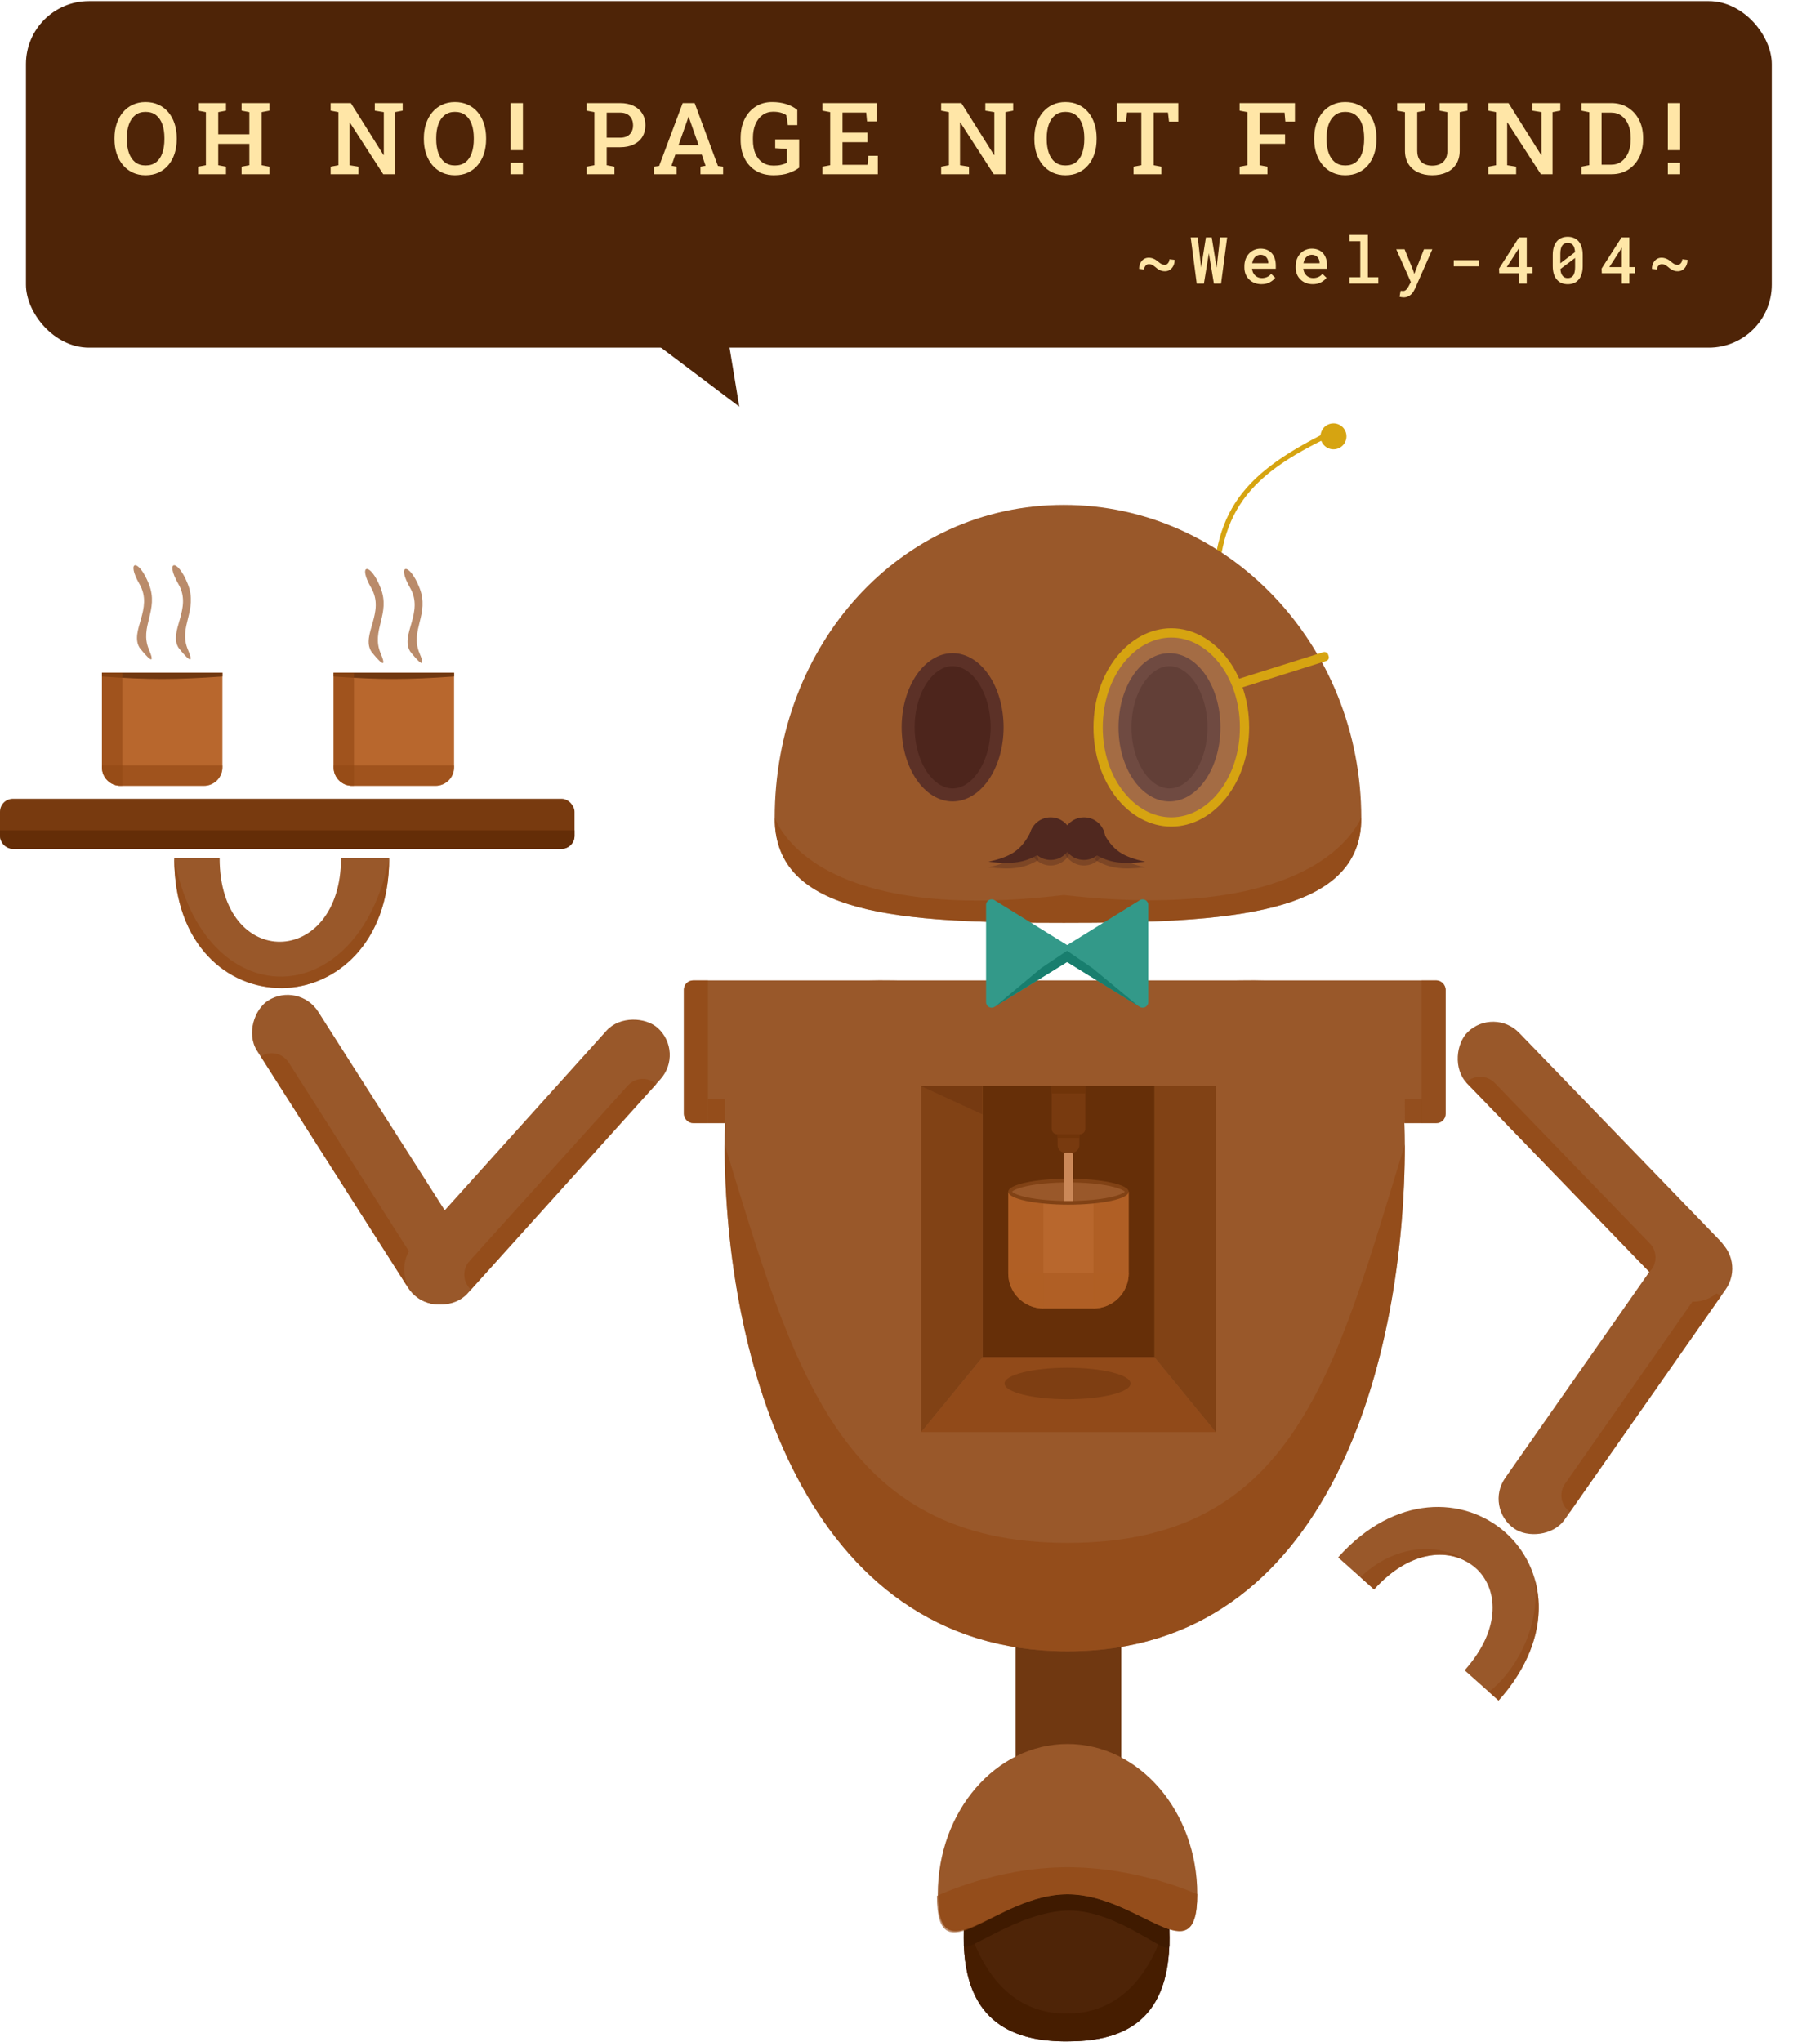 <svg width="982" height="1102" viewBox="0 0 982 1102" fill="none" xmlns="http://www.w3.org/2000/svg">
<g id="weely">
<g id="head">
<g id="tube">
<path id="Rectangle 26" d="M654.535 336.676C651.953 281.58 664.857 259.378 712.444 234.893L715.421 236.587C666.953 260.096 654.549 282.51 657.512 338.37L654.535 336.676Z" fill="#D6A411"/>
<circle id="Ellipse 9" cx="719.5" cy="235.427" r="7" fill="#D6A411"/>
</g>
<path id="Ellipse 1" d="M734.5 441.429C734.5 493.929 662.642 497.929 574 497.929C485.358 497.929 418 493.929 418 441.429C418 348.093 485.358 272.429 574 272.429C662.642 272.429 734.5 348.093 734.5 441.429Z" fill="#99582A"/>
<path id="Ellipse 5" d="M734.5 441.429C734.5 493.929 662.642 497.929 574 497.929C485.358 497.929 418.005 493.929 418 441.429C418 438.927 432.5 499.927 574 482.927C718.5 499.427 734.5 438.427 734.5 441.429Z" fill="#924814" fill-opacity="0.63"/>
<path id="Ellipse 3" d="M655 392.428C655 402.857 652.088 412.146 647.561 418.73C643.024 425.33 637.11 428.928 631 428.928C624.89 428.928 618.976 425.33 614.439 418.73C609.912 412.146 607 402.857 607 392.428C607 381.999 609.912 372.711 614.439 366.127C618.976 359.527 624.89 355.928 631 355.928C637.11 355.928 643.024 359.527 647.561 366.127C652.088 372.711 655 381.999 655 392.428Z" fill="#4D251C" stroke="#5C3127" stroke-width="7"/>
<path id="Ellipse 4" d="M538 392.427C538 402.856 535.088 412.145 530.561 418.729C526.024 425.328 520.11 428.927 514 428.927C507.89 428.927 501.976 425.328 497.439 418.729C492.912 412.145 490 402.856 490 392.427C490 381.998 492.912 372.71 497.439 366.126C501.976 359.526 507.89 355.927 514 355.927C520.11 355.927 526.024 359.526 530.561 366.126C535.088 372.71 538 381.998 538 392.427Z" fill="#4D251C" stroke="#5C3127" stroke-width="7"/>
</g>
<g id="monocle">
<path id="Ellipse 3_2" d="M671.5 392.5C671.5 421.264 653.285 443.5 632 443.5C610.715 443.5 592.5 421.264 592.5 392.5C592.5 363.736 610.715 341.5 632 341.5C653.285 341.5 671.5 363.736 671.5 392.5Z" fill="#F5F5F5" fill-opacity="0.13" stroke="#D6A411" stroke-width="5"/>
<rect id="Rectangle 12" x="666.816" y="366.772" width="51.575" height="5" rx="2" transform="rotate(-17.5 666.816 366.772)" fill="#D6A411"/>
</g>
<g id="right-arm">
<g id="right-second">
<rect id="dandajdadada" x="230.648" y="711.31" width="190.783" height="39.168" rx="19.584" transform="rotate(-122.5 230.648 711.31)" fill="#99582A"/>
<path id="fbhbkf" d="M219.244 693.259L140.71 569.986V569.986C145.8 566.744 152.554 568.241 155.797 573.33L222.588 678.172C225.831 683.262 224.333 690.016 219.244 693.259V693.259Z" fill="#924814" fill-opacity="0.63"/>
</g>
<g id="right-first">
<rect id="ndajdadma" x="210.018" y="686.305" width="194.768" height="39.168" rx="19.584" transform="rotate(-48 210.018 686.305)" fill="#99582A"/>
<path id="dnjqI" d="M354.142 584.947L254.114 695.859V695.859C249.633 691.817 249.276 684.908 253.318 680.427L338.71 585.743C342.752 581.262 349.661 580.905 354.142 584.947V584.947Z" fill="#924814" fill-opacity="0.63"/>
</g>
</g>
<g id="left-arm">
<g id="left-second">
<rect id="left-second_2" x="942.353" y="679.652" width="190.783" height="39.168" rx="19.584" transform="rotate(124.976 942.353 679.652)" fill="#99582A"/>
<path id="shafjsqbfl" d="M928.638 699.26L847.103 815.81V815.81C842.158 812.35 840.954 805.538 844.413 800.593L913.422 701.95C916.881 697.005 923.694 695.801 928.638 699.26V699.26Z" fill="#924814" fill-opacity="0.63"/>
</g>
<g id="left-first">
<rect id="djabhdk" x="913.252" y="710.467" width="194.768" height="39.168" rx="19.584" transform="rotate(-134.024 913.252 710.467)" fill="#99582A"/>
<path id="abhdiabdhabd" d="M889.916 686.33L791.066 584.053V584.053C795.405 579.86 802.322 579.978 806.516 584.317L890.179 670.88C894.373 675.219 894.255 682.136 889.916 686.33V686.33Z" fill="#924814" fill-opacity="0.63"/>
</g>
</g>
<g id="body">
<rect id="Rectangle 4" x="548" y="773" width="57" height="245" fill="#703811"/>
<path id="wheel" d="M631 1045.7C631 1093.5 602.5 1101.5 575.5 1101.5C548.5 1101.5 520 1092.5 520 1045.7C520 996.712 549 987 577 983C607 988 631 996.712 631 1045.7Z" fill="#4E2407"/>
<path id="wheel_2" d="M631 1045.7C631 1093.5 602.5 1101.5 575.5 1101.5C548.5 1101.5 520 1092.5 520 1045.7C520 996.712 516 1086.5 575.5 1086.5C635 1086.5 631 996.712 631 1045.7Z" fill="#461D00"/>
<path id="wheel_3" d="M631 1049.73C631 1056.97 604 1030.89 577 1030.89C550 1030.89 520 1055.37 520 1049.73C520 997.594 549 987.257 577 983C607 988.321 631 997.594 631 1049.73Z" fill="#3F1A00"/>
<rect id="Rectangle 3" x="369" y="529" width="411" height="77" rx="5" fill="#99582A"/>
<path id="Ellipse 5_2" d="M646 1022.09C646 1066.88 614.66 1022.09 576 1022.09C537.34 1022.09 506 1066.88 506 1022.09C506 977.307 537.34 941 576 941C614.66 941 646 977.307 646 1022.09Z" fill="#99582A"/>
<path id="Ellipse 7" d="M646 1022.09C646 1066.88 614.66 1022.09 576 1022.09C537.34 1022.09 505.5 1067.79 505.5 1023C505.5 1023 537.34 1007.5 576 1007.5C614.66 1007.5 646 1022.09 646 1022.09Z" fill="#924814" fill-opacity="0.63"/>
<path id="Ellipse 4_2" d="M758 617.466C758 731.71 718.5 891 576 891C433.5 891 391 731.71 391 617.466C391 503.221 461.125 532.312 576 532.312C690.875 532.312 758 503.221 758 617.466Z" fill="#99582A"/>
<path id="Ellipse 6" d="M758 617.466C758 731.71 718.5 891 576 891C433.5 891 391 731.71 391 617.466C428 738.5 453 832.5 576 832.5C699 832.5 720.5 739.5 758 617.466Z" fill="#924814" fill-opacity="0.63"/>
<path id="Rectangle 29" d="M369 534C369 531.239 371.239 529 374 529H382V606H374C371.239 606 369 603.761 369 601V534Z" fill="#924814" fill-opacity="0.63"/>
<path id="Rectangle 31" d="M382.025 605.998L381.969 593.045L391.182 593.005L391.238 605.958L382.025 605.998Z" fill="#924814" fill-opacity="0.63"/>
<path id="Rectangle 32" d="M758.056 605.993L758 593.04L767.213 593L767.269 605.953L758.056 605.993Z" fill="#914A19" fill-opacity="0.63"/>
<path id="Rectangle 30" d="M780 534C780 531.239 777.761 529 775 529H767V606H775C777.761 606 780 603.761 780 601V534Z" fill="#914A19" fill-opacity="0.63"/>
<g id="coffee-machine-inside">
<path id="Rectangle 6" d="M530.081 586H622.919V732.343H530.081V586Z" fill="#662F08"/>
<path id="Polygon 3" d="M622.919 732.343L656 772.745H497L530.081 732.343H622.919Z" fill="#914A19"/>
<g id="Coffee cup inside">
<path id="Rectangle 19" d="M544 643H609V687C609 697.493 600.493 706 590 706H563C552.507 706 544 697.493 544 687V643Z" fill="#B8672D"/>
<path id="Rectangle 39" d="M544 643H563V706V706C552.507 706 544 697.493 544 687V643Z" fill="#9F4D12" fill-opacity="0.3"/>
<path id="Rectangle 40" d="M609 643H590V706V706C600.493 706 609 697.493 609 687V643Z" fill="#9F4D12" fill-opacity="0.3"/>
<path id="Rectangle 41" d="M590 706C600.493 706 609 697.493 609 687V687H544V687C544 697.493 552.507 706 563 706H590Z" fill="#9F4D12" fill-opacity="0.3"/>
<path id="Ellipse 6_2" d="M608 643C608 643.146 607.936 643.384 607.615 643.722C607.29 644.064 606.76 644.442 605.992 644.834C604.459 645.614 602.175 646.346 599.27 646.972C593.477 648.22 585.426 649 576.5 649C567.574 649 559.523 648.22 553.73 646.972C550.825 646.346 548.541 645.614 547.008 644.834C546.24 644.442 545.71 644.064 545.385 643.722C545.064 643.384 545 643.146 545 643C545 642.854 545.064 642.616 545.385 642.278C545.71 641.936 546.24 641.558 547.008 641.166C548.541 640.386 550.825 639.654 553.73 639.028C559.523 637.78 567.574 637 576.5 637C585.426 637 593.477 637.78 599.27 639.028C602.175 639.654 604.459 640.386 605.992 641.166C606.76 641.558 607.29 641.936 607.615 642.278C607.936 642.616 608 642.854 608 643Z" fill="#99582A" stroke="#814215" stroke-width="2"/>
<ellipse id="Ellipse 7_2" cx="576" cy="746.5" rx="34" ry="8.5" fill="#7E3E12"/>
<path id="Rectangle 43" d="M544 687H563V706V706C552.507 706 544 697.493 544 687V687Z" fill="#B8672D" fill-opacity="0.42"/>
<path id="Rectangle 44" d="M609 687H590V706V706C600.493 706 609 697.493 609 687V687Z" fill="#B8672D" fill-opacity="0.42"/>
</g>
<path id="coffee-liquid" d="M574 623C574 622.448 574.448 622 575 622H578C578.552 622 579 622.448 579 623V648H574V623Z" fill="#CB8858"/>
<g id="Polygon 4">
<path d="M530.081 586V732.343L497 772.745V586H530.081Z" fill="#814215"/>
<path d="M656 586V772.745L622.919 732.343V586H656Z" fill="#814215"/>
</g>
<g id="Polygon 5">
<path d="M530.081 586V592.5V601.263L497 586H530.081Z" fill="#703710" fill-opacity="0.36"/>
<path d="M530.081 586V592.5V601.263L497 586H530.081Z" fill="#703710" fill-opacity="0.36"/>
</g>
<path id="Rectangle 9" d="M570.631 612.036H582.369V617.912C582.369 620.121 580.578 621.912 578.369 621.912H574.631C572.422 621.912 570.631 620.121 570.631 617.912V612.036Z" fill="#783A0F"/>
<path id="Rectangle 7" d="M567.429 586H585.57V609.037C585.57 610.693 584.227 612.037 582.57 612.037H570.429C568.773 612.037 567.429 610.693 567.429 609.037V586Z" fill="#783A0F"/>
<rect id="Rectangle 41_2" x="570.63" y="612" width="11.75" height="2" fill="#703309" fill-opacity="0.92"/>
<rect id="Rectangle 42" x="567.4" y="586" width="18.2" height="4" fill="#703309" fill-opacity="0.92"/>
</g>
</g>
<g id="bow-tie">
<path id="Polygon 1" d="M579.025 511.948C580.921 513.121 580.921 515.879 579.025 517.051L536.616 543.279C534.617 544.515 532.038 543.077 532.038 540.727V488.273C532.038 485.923 534.617 484.485 536.616 485.721L579.025 511.948Z" fill="#339989"/>
<path id="Polygon 2" d="M572.575 517.052C570.679 515.879 570.679 513.121 572.575 511.949L614.984 485.721C616.983 484.485 619.562 485.923 619.562 488.273V540.727C619.562 543.077 616.983 544.515 614.984 543.279L572.575 517.052Z" fill="#339989"/>
<path id="Polygon 9" d="M575.731 513L589.6 522.5L614.135 542.788L575.731 519.062L537.328 542.788L561.6 522.5L575.731 513Z" fill="#187E6E"/>
</g>
<g id="Bubble">
<rect id="Rectangle 13" x="14" y="0.586" width="942" height="187" rx="34" fill="#4E2407"/>
<path id="Polygon 6" d="M398.881 219.404L351.736 183.861L389.311 161.295L398.881 219.404Z" fill="#4E2407"/>
<path id="OH NO! PAGE NOT FOUND!" d="M78.536 94.554C75.987 94.554 73.685 94.079 71.628 93.13C69.571 92.163 67.805 90.81 66.328 89.069C64.869 87.329 63.744 85.272 62.953 82.899C62.162 80.526 61.767 77.925 61.767 75.095V74.515C61.767 71.702 62.162 69.109 62.953 66.736C63.744 64.363 64.869 62.307 66.328 60.566C67.805 58.809 69.571 57.455 71.628 56.506C73.685 55.539 75.978 55.056 78.51 55.056C81.129 55.056 83.476 55.539 85.55 56.506C87.624 57.455 89.391 58.809 90.85 60.566C92.309 62.307 93.425 64.363 94.198 66.736C94.972 69.109 95.358 71.702 95.358 74.515V75.095C95.358 77.925 94.972 80.526 94.198 82.899C93.425 85.272 92.309 87.329 90.85 89.069C89.391 90.81 87.624 92.163 85.55 93.13C83.476 94.079 81.138 94.554 78.536 94.554ZM78.536 89.28C80.856 89.28 82.764 88.691 84.258 87.514C85.769 86.318 86.886 84.657 87.606 82.53C88.345 80.403 88.714 77.925 88.714 75.095V74.462C88.714 71.667 88.345 69.215 87.606 67.106C86.868 64.996 85.743 63.344 84.231 62.148C82.737 60.953 80.83 60.355 78.51 60.355C76.295 60.355 74.44 60.953 72.946 62.148C71.452 63.344 70.327 64.996 69.571 67.106C68.815 69.215 68.438 71.667 68.438 74.462V75.095C68.438 77.907 68.815 80.386 69.571 82.53C70.327 84.657 71.452 86.318 72.946 87.514C74.458 88.691 76.321 89.28 78.536 89.28ZM106.912 94V89.939L111.105 89.148V60.487L106.912 59.696V55.609H121.942V59.696L117.749 60.487V72.458H134.545V60.487L130.353 59.696V55.609H134.545H141.163H145.356V59.696L141.163 60.487V89.148L145.356 89.939V94H130.353V89.939L134.545 89.148V77.626H117.749V89.148L121.942 89.939V94H106.912ZM178.404 94V89.939L182.597 89.148V60.487L178.404 59.696V55.609H182.597H189.321L206.934 83.638L207.092 83.585V60.487L202.24 59.696V55.609H213.077H217.27V59.696L213.077 60.487V94H206.776L188.74 66.077L188.582 66.103V89.148L193.434 89.939V94H178.404ZM245.462 94.554C242.913 94.554 240.61 94.079 238.553 93.13C236.497 92.163 234.73 90.81 233.254 89.069C231.795 87.329 230.67 85.272 229.879 82.899C229.087 80.526 228.692 77.925 228.692 75.095V74.515C228.692 71.702 229.087 69.109 229.879 66.736C230.67 64.363 231.795 62.307 233.254 60.566C234.73 58.809 236.497 57.455 238.553 56.506C240.61 55.539 242.904 55.056 245.435 55.056C248.054 55.056 250.401 55.539 252.475 56.506C254.549 57.455 256.316 58.809 257.775 60.566C259.234 62.307 260.35 64.363 261.124 66.736C261.897 69.109 262.284 71.702 262.284 74.515V75.095C262.284 77.925 261.897 80.526 261.124 82.899C260.35 85.272 259.234 87.329 257.775 89.069C256.316 90.81 254.549 92.163 252.475 93.13C250.401 94.079 248.063 94.554 245.462 94.554ZM245.462 89.28C247.782 89.28 249.689 88.691 251.183 87.514C252.695 86.318 253.811 84.657 254.532 82.53C255.27 80.403 255.639 77.925 255.639 75.095V74.462C255.639 71.667 255.27 69.215 254.532 67.106C253.794 64.996 252.669 63.344 251.157 62.148C249.663 60.953 247.755 60.355 245.435 60.355C243.22 60.355 241.366 60.953 239.872 62.148C238.378 63.344 237.253 64.996 236.497 67.106C235.741 69.215 235.363 71.667 235.363 74.462V75.095C235.363 77.907 235.741 80.386 236.497 82.53C237.253 84.657 238.378 86.318 239.872 87.514C241.383 88.691 243.247 89.28 245.462 89.28ZM275.499 81.027V55.609H282.144V81.027H275.499ZM275.499 94V87.83H282.144V94H275.499ZM316.511 94V89.939L320.703 89.148V60.487L316.511 59.696V55.609H320.703H334.519C337.385 55.609 339.837 56.11 341.876 57.112C343.932 58.114 345.506 59.512 346.596 61.305C347.685 63.08 348.23 65.163 348.23 67.554C348.23 69.944 347.685 72.036 346.596 73.829C345.506 75.605 343.932 76.984 341.876 77.969C339.837 78.953 337.385 79.445 334.519 79.445H327.347V89.148L331.54 89.939V94H316.511ZM327.347 74.304H334.519C336.875 74.304 338.641 73.671 339.819 72.405C340.997 71.14 341.586 69.54 341.586 67.606C341.586 65.638 340.997 64.003 339.819 62.702C338.641 61.401 336.875 60.751 334.519 60.751H327.347V74.304ZM352.85 94V89.939L355.645 89.544L368.354 55.609H374.814L387.364 89.544L390.159 89.939V94H377.951V89.939L380.694 89.439L378.663 83.4H364.372L362.289 89.439L365.058 89.939V94H352.85ZM366.112 78.311H376.949L371.966 64.1L371.623 63.071H371.465L371.096 64.152L366.112 78.311ZM417.376 94.554C413.684 94.554 410.511 93.754 407.857 92.154C405.203 90.537 403.164 88.305 401.74 85.457C400.316 82.592 399.604 79.278 399.604 75.517V74.488C399.604 70.639 400.307 67.264 401.713 64.363C403.137 61.445 405.124 59.169 407.672 57.534C410.221 55.882 413.192 55.056 416.585 55.056C419.432 55.056 421.999 55.425 424.284 56.163C426.569 56.884 428.538 57.921 430.19 59.274V67.475H425.101L424.257 62.148C423.484 61.568 422.5 61.111 421.304 60.777C420.109 60.443 418.72 60.276 417.138 60.276C414.976 60.276 413.069 60.874 411.417 62.069C409.782 63.247 408.507 64.899 407.593 67.026C406.697 69.136 406.249 71.606 406.249 74.436V75.517C406.249 78.311 406.679 80.746 407.541 82.82C408.42 84.894 409.694 86.503 411.364 87.645C413.051 88.788 415.099 89.359 417.507 89.359C419.037 89.359 420.381 89.219 421.542 88.938C422.719 88.656 423.721 88.305 424.547 87.883V80.315L418.272 79.946V75.227H431.192V90.467C429.733 91.609 427.87 92.576 425.602 93.367C423.352 94.158 420.61 94.554 417.376 94.554ZM443.748 94V89.939L447.94 89.148V60.487L443.748 59.696V55.609H472.989V65.497H467.821L467.373 60.725H454.585V71.588H468.059V76.73H454.585V88.938H468.085L468.533 84.06H473.648V94H443.748ZM507.805 94V89.939L511.997 89.148V60.487L507.805 59.696V55.609H511.997H518.721L536.334 83.638L536.492 83.585V60.487L531.64 59.696V55.609H542.477H546.67V59.696L542.477 60.487V94H536.176L518.14 66.077L517.982 66.103V89.148L522.834 89.939V94H507.805ZM574.862 94.554C572.313 94.554 570.01 94.079 567.953 93.13C565.897 92.163 564.13 90.81 562.654 89.069C561.195 87.329 560.07 85.272 559.279 82.899C558.488 80.526 558.092 77.925 558.092 75.095V74.515C558.092 71.702 558.488 69.109 559.279 66.736C560.07 64.363 561.195 62.307 562.654 60.566C564.13 58.809 565.897 57.455 567.953 56.506C570.01 55.539 572.304 55.056 574.835 55.056C577.454 55.056 579.801 55.539 581.875 56.506C583.949 57.455 585.716 58.809 587.175 60.566C588.634 62.307 589.75 64.363 590.524 66.736C591.297 69.109 591.684 71.702 591.684 74.515V75.095C591.684 77.925 591.297 80.526 590.524 82.899C589.75 85.272 588.634 87.329 587.175 89.069C585.716 90.81 583.949 92.163 581.875 93.13C579.801 94.079 577.463 94.554 574.862 94.554ZM574.862 89.28C577.182 89.28 579.089 88.691 580.583 87.514C582.095 86.318 583.211 84.657 583.932 82.53C584.67 80.403 585.039 77.925 585.039 75.095V74.462C585.039 71.667 584.67 69.215 583.932 67.106C583.194 64.996 582.069 63.344 580.557 62.148C579.063 60.953 577.155 60.355 574.835 60.355C572.62 60.355 570.766 60.953 569.272 62.148C567.778 63.344 566.653 64.996 565.897 67.106C565.141 69.215 564.763 71.667 564.763 74.462V75.095C564.763 77.907 565.141 80.386 565.897 82.53C566.653 84.657 567.778 86.318 569.272 87.514C570.783 88.691 572.647 89.28 574.862 89.28ZM611.623 94V89.939L615.815 89.148V60.698H608.089L607.509 65.603H602.526V55.609H635.775V65.603H630.765L630.185 60.698H622.46V89.148L626.652 89.939V94H611.623ZM668.85 94V89.939L673.042 89.148V60.487L668.85 59.696V55.609H698.698V65.576H693.53L693.108 60.751H679.687V72.458H693.371V77.6H679.687V89.148L683.879 89.939V94H668.85ZM725.861 94.554C723.312 94.554 721.01 94.079 718.953 93.13C716.896 92.163 715.13 90.81 713.653 89.069C712.194 87.329 711.069 85.272 710.278 82.899C709.487 80.526 709.092 77.925 709.092 75.095V74.515C709.092 71.702 709.487 69.109 710.278 66.736C711.069 64.363 712.194 62.307 713.653 60.566C715.13 58.809 716.896 57.455 718.953 56.506C721.01 55.539 723.304 55.056 725.835 55.056C728.454 55.056 730.801 55.539 732.875 56.506C734.949 57.455 736.716 58.809 738.175 60.566C739.634 62.307 740.75 64.363 741.523 66.736C742.297 69.109 742.683 71.702 742.683 74.515V75.095C742.683 77.925 742.297 80.526 741.523 82.899C740.75 85.272 739.634 87.329 738.175 89.069C736.716 90.81 734.949 92.163 732.875 93.13C730.801 94.079 728.463 94.554 725.861 94.554ZM725.861 89.28C728.181 89.28 730.089 88.691 731.583 87.514C733.095 86.318 734.211 84.657 734.931 82.53C735.67 80.403 736.039 77.925 736.039 75.095V74.462C736.039 71.667 735.67 69.215 734.931 67.106C734.193 64.996 733.068 63.344 731.556 62.148C730.062 60.953 728.155 60.355 725.835 60.355C723.62 60.355 721.765 60.953 720.271 62.148C718.777 63.344 717.652 64.996 716.896 67.106C716.14 69.215 715.763 71.667 715.763 74.462V75.095C715.763 77.907 716.14 80.386 716.896 82.53C717.652 84.657 718.777 86.318 720.271 87.514C721.783 88.691 723.646 89.28 725.861 89.28ZM772.721 94.554C769.856 94.554 767.316 94.035 765.101 92.998C762.886 91.943 761.154 90.432 759.906 88.463C758.676 86.494 758.061 84.112 758.061 81.317V60.487L753.868 59.696V55.609H768.871V59.696L764.679 60.487V81.317C764.679 83.093 765.013 84.587 765.681 85.8C766.349 86.995 767.289 87.892 768.502 88.489C769.715 89.087 771.13 89.386 772.747 89.386C774.417 89.386 775.859 89.087 777.071 88.489C778.302 87.892 779.251 86.995 779.919 85.8C780.605 84.605 780.947 83.11 780.947 81.317V60.487L776.755 59.696V55.609H791.758V59.696L787.592 60.487V81.317C787.592 84.147 786.968 86.547 785.72 88.516C784.489 90.484 782.758 91.987 780.526 93.024C778.293 94.044 775.692 94.554 772.721 94.554ZM803.022 94V89.939L807.214 89.148V60.487L803.022 59.696V55.609H807.214H813.938L831.551 83.638L831.71 83.585V60.487L826.858 59.696V55.609H837.695H841.887V59.696L837.695 60.487V94H831.393L813.358 66.077L813.2 66.103V89.148L818.051 89.939V94H803.022ZM853.283 94V89.939L857.502 89.122V60.54L853.283 59.696V55.609H857.502H869.367C872.795 55.609 875.792 56.418 878.358 58.035C880.942 59.652 882.955 61.876 884.396 64.706C885.838 67.536 886.559 70.779 886.559 74.436V75.2C886.559 78.804 885.855 82.029 884.449 84.877C883.043 87.707 881.057 89.939 878.49 91.574C875.941 93.191 872.962 94 869.552 94H853.283ZM864.146 88.885H869.209C871.459 88.885 873.375 88.287 874.957 87.092C876.557 85.879 877.778 84.244 878.622 82.188C879.466 80.113 879.888 77.784 879.888 75.2V74.409C879.888 71.755 879.466 69.408 878.622 67.369C877.778 65.312 876.557 63.695 874.957 62.518C873.375 61.34 871.459 60.751 869.209 60.751H864.146V88.885ZM899.906 81.027V55.609H906.55V81.027H899.906ZM899.906 94V87.83H906.55V94H899.906Z" fill="#FFE6A7"/>
<path id="~Weely-404~" d="M633.807 140.234L630.987 139.909C630.987 140.297 630.919 140.673 630.782 141.037C630.646 141.402 630.463 141.721 630.235 141.994C630.007 142.279 629.74 142.507 629.432 142.678C629.136 142.849 628.817 142.934 628.475 142.934C628.179 142.934 627.888 142.9 627.604 142.832C627.33 142.763 627.057 142.661 626.783 142.524C626.521 142.387 626.253 142.228 625.98 142.045C625.718 141.852 625.439 141.635 625.143 141.396C624.721 141.031 624.299 140.707 623.878 140.422C623.468 140.126 623.046 139.886 622.613 139.704C622.18 139.499 621.73 139.345 621.263 139.243C620.796 139.129 620.306 139.072 619.793 139.072C619.019 139.072 618.312 139.226 617.674 139.533C617.036 139.841 616.495 140.262 616.051 140.798C615.584 141.333 615.225 141.971 614.974 142.712C614.723 143.441 614.598 144.227 614.598 145.07L617.35 145.412C617.35 145.025 617.418 144.654 617.555 144.301C617.691 143.948 617.879 143.64 618.119 143.378C618.347 143.116 618.614 142.906 618.922 142.746C619.241 142.587 619.571 142.507 619.913 142.507C620.187 142.507 620.454 142.535 620.716 142.592C620.978 142.649 621.235 142.74 621.485 142.866C621.782 142.991 622.078 143.156 622.374 143.361C622.67 143.555 622.972 143.777 623.28 144.028C623.724 144.427 624.151 144.774 624.562 145.07C624.983 145.355 625.41 145.594 625.843 145.788C626.265 145.982 626.698 146.13 627.142 146.232C627.598 146.324 628.082 146.369 628.595 146.369C629.369 146.369 630.076 146.21 630.714 145.891C631.352 145.572 631.904 145.133 632.372 144.575C632.827 144.028 633.181 143.384 633.431 142.644C633.682 141.892 633.807 141.088 633.807 140.234ZM645.704 153H649.583L652.078 137.773L652.266 136.594L652.437 137.773L654.966 153H658.846L662.127 128.117H658.299L656.573 143.396L656.453 144.438L656.282 143.413L653.804 128.117H650.66L648.267 143.344L648.096 144.37L647.977 143.396L646.268 128.117H642.457L645.704 153ZM680.62 153.342C682.42 153.342 683.953 152.989 685.217 152.282C686.494 151.576 687.439 150.778 688.054 149.89L685.867 147.771C685.297 148.5 684.574 149.064 683.696 149.462C682.819 149.85 681.874 150.043 680.86 150.043C680.119 150.043 679.435 149.918 678.809 149.667C678.194 149.417 677.658 149.064 677.202 148.608C676.747 148.175 676.388 147.685 676.126 147.138C675.864 146.591 675.67 145.913 675.545 145.104V145.019H688.362V143.259C688.362 141.937 688.185 140.718 687.832 139.602C687.479 138.485 686.955 137.522 686.26 136.713C685.565 135.916 684.705 135.295 683.679 134.851C682.654 134.395 681.475 134.167 680.142 134.167C678.946 134.167 677.818 134.395 676.758 134.851C675.71 135.295 674.787 135.933 673.989 136.765C673.192 137.596 672.565 138.599 672.11 139.772C671.654 140.946 671.426 142.256 671.426 143.703V144.404C671.426 145.668 671.642 146.848 672.075 147.941C672.52 149.024 673.146 149.964 673.955 150.761C674.764 151.57 675.733 152.202 676.861 152.658C678 153.114 679.253 153.342 680.62 153.342ZM680.125 137.482C680.808 137.482 681.406 137.602 681.919 137.841C682.443 138.069 682.876 138.377 683.218 138.764C683.571 139.163 683.845 139.63 684.038 140.166C684.232 140.69 684.329 141.219 684.329 141.755V142.028H675.63C675.755 141.322 675.949 140.69 676.211 140.131C676.473 139.573 676.798 139.095 677.185 138.696C677.573 138.308 678.011 138.012 678.501 137.807C679.002 137.591 679.544 137.482 680.125 137.482ZM708.291 153.342C710.091 153.342 711.623 152.989 712.888 152.282C714.164 151.576 715.11 150.778 715.725 149.89L713.537 147.771C712.968 148.5 712.244 149.064 711.367 149.462C710.49 149.85 709.544 150.043 708.53 150.043C707.79 150.043 707.106 149.918 706.479 149.667C705.864 149.417 705.329 149.064 704.873 148.608C704.417 148.175 704.058 147.685 703.796 147.138C703.534 146.591 703.34 145.913 703.215 145.104V145.019H716.033V143.259C716.033 141.937 715.856 140.718 715.503 139.602C715.15 138.485 714.625 137.522 713.93 136.713C713.235 135.916 712.375 135.295 711.35 134.851C710.325 134.395 709.145 134.167 707.812 134.167C706.616 134.167 705.488 134.395 704.429 134.851C703.38 135.295 702.457 135.933 701.66 136.765C700.862 137.596 700.236 138.599 699.78 139.772C699.324 140.946 699.096 142.256 699.096 143.703V144.404C699.096 145.668 699.313 146.848 699.746 147.941C700.19 149.024 700.817 149.964 701.626 150.761C702.435 151.57 703.403 152.202 704.531 152.658C705.67 153.114 706.924 153.342 708.291 153.342ZM707.795 137.482C708.479 137.482 709.077 137.602 709.59 137.841C710.114 138.069 710.547 138.377 710.888 138.764C711.242 139.163 711.515 139.63 711.709 140.166C711.902 140.69 711.999 141.219 711.999 141.755V142.028H703.301C703.426 141.322 703.62 140.69 703.882 140.131C704.144 139.573 704.468 139.095 704.856 138.696C705.243 138.308 705.682 138.012 706.172 137.807C706.673 137.591 707.214 137.482 707.795 137.482ZM728.117 126.75V130.151H733.962V149.616H728.117V153H743.686V149.616H738.08V126.75H728.117ZM757.326 160.468C758.226 160.468 759.012 160.309 759.684 159.99C760.356 159.682 760.937 159.295 761.427 158.828C761.917 158.372 762.322 157.871 762.641 157.324C762.971 156.788 763.244 156.281 763.461 155.803L772.843 134.509H768.314L763.854 145.856L763.085 147.839L762.453 145.805L757.855 134.509H753.361L761.239 152.18L760.077 154.384C759.952 154.635 759.815 154.874 759.667 155.102C759.53 155.33 759.348 155.592 759.12 155.888C758.881 156.184 758.602 156.446 758.283 156.674C757.964 156.914 757.605 157.033 757.206 157.033C757.024 157.033 756.785 157.022 756.488 156.999C756.203 156.988 755.947 156.976 755.719 156.965L755.155 160.161C755.486 160.24 755.827 160.309 756.181 160.366C756.545 160.434 756.927 160.468 757.326 160.468ZM798.138 143.72V140.405H784.381V143.72H798.138ZM823.775 144.13V128.117H819.571L808.821 144.934L808.924 147.446H819.691V153H823.775V147.446H826.903V144.13H823.775ZM812.991 144.13L819.212 134.475L819.691 133.586V144.13H812.991ZM853.975 143.515V137.619C853.975 136.024 853.787 134.617 853.411 133.398C853.035 132.167 852.505 131.131 851.822 130.288C851.115 129.456 850.261 128.829 849.258 128.408C848.267 127.975 847.139 127.758 845.874 127.758C844.621 127.758 843.493 127.975 842.491 128.408C841.499 128.829 840.656 129.456 839.961 130.288C839.266 131.131 838.731 132.167 838.355 133.398C837.99 134.617 837.808 136.024 837.808 137.619V143.515C837.808 145.11 837.99 146.523 838.355 147.753C838.731 148.972 839.272 149.992 839.978 150.812C840.673 151.656 841.522 152.294 842.525 152.727C843.527 153.148 844.655 153.359 845.908 153.359C847.173 153.359 848.301 153.148 849.292 152.727C850.295 152.294 851.138 151.656 851.822 150.812C852.517 149.992 853.046 148.972 853.411 147.753C853.787 146.523 853.975 145.11 853.975 143.515ZM841.909 142.062C841.909 141.732 841.909 141.453 841.909 141.225C841.909 140.997 841.909 140.667 841.909 140.234V136.884C841.909 135.859 842.001 134.97 842.183 134.218C842.365 133.455 842.644 132.834 843.02 132.355C843.339 131.934 843.738 131.615 844.217 131.398C844.695 131.182 845.248 131.074 845.874 131.074C846.455 131.074 846.974 131.165 847.429 131.347C847.897 131.529 848.29 131.803 848.609 132.167C848.973 132.578 849.252 133.107 849.446 133.757C849.651 134.406 849.776 135.175 849.822 136.064L841.909 142.062ZM849.856 144.199C849.856 145.247 849.759 146.158 849.566 146.933C849.383 147.708 849.104 148.334 848.728 148.813C848.398 149.223 847.999 149.536 847.532 149.753C847.065 149.958 846.524 150.061 845.908 150.061C845.282 150.061 844.729 149.952 844.251 149.736C843.784 149.519 843.391 149.195 843.072 148.762C842.753 148.363 842.496 147.862 842.303 147.258C842.12 146.654 842.001 145.959 841.944 145.173L849.856 139.208C849.856 139.539 849.856 139.858 849.856 140.166C849.856 140.473 849.856 140.769 849.856 141.054V144.199ZM879.116 144.13V128.117H874.912L864.163 144.934L864.265 147.446H875.032V153H879.116V147.446H882.244V144.13H879.116ZM868.332 144.13L874.553 134.475L875.032 133.586V144.13H868.332ZM910.512 140.234L907.692 139.909C907.692 140.297 907.624 140.673 907.487 141.037C907.351 141.402 907.168 141.721 906.94 141.994C906.713 142.279 906.445 142.507 906.137 142.678C905.841 142.849 905.522 142.934 905.18 142.934C904.884 142.934 904.593 142.9 904.309 142.832C904.035 142.763 903.762 142.661 903.488 142.524C903.226 142.387 902.958 142.228 902.685 142.045C902.423 141.852 902.144 141.635 901.848 141.396C901.426 141.031 901.005 140.707 900.583 140.422C900.173 140.126 899.751 139.886 899.318 139.704C898.885 139.499 898.435 139.345 897.968 139.243C897.501 139.129 897.011 139.072 896.499 139.072C895.724 139.072 895.017 139.226 894.379 139.533C893.741 139.841 893.2 140.262 892.756 140.798C892.289 141.333 891.93 141.971 891.679 142.712C891.429 143.441 891.303 144.227 891.303 145.07L894.055 145.412C894.055 145.025 894.123 144.654 894.26 144.301C894.396 143.948 894.584 143.64 894.824 143.378C895.052 143.116 895.319 142.906 895.627 142.746C895.946 142.587 896.276 142.507 896.618 142.507C896.892 142.507 897.159 142.535 897.421 142.592C897.683 142.649 897.94 142.74 898.19 142.866C898.487 142.991 898.783 143.156 899.079 143.361C899.375 143.555 899.677 143.777 899.985 144.028C900.429 144.427 900.856 144.774 901.267 145.07C901.688 145.355 902.115 145.594 902.548 145.788C902.97 145.982 903.403 146.13 903.847 146.232C904.303 146.324 904.787 146.369 905.3 146.369C906.075 146.369 906.781 146.21 907.419 145.891C908.057 145.572 908.61 145.133 909.077 144.575C909.532 144.028 909.886 143.384 910.136 142.644C910.387 141.892 910.512 141.088 910.512 140.234Z" fill="#FFE6A7"/>
</g>
<g id="plate">
<rect id="rectancle 47" y="431" width="310" height="27" rx="7" fill="#783A0F"/>
<path id="Rectangle 38" d="M0 448H310V451C310 454.866 306.866 458 303 458H7C3.134 458 0 454.866 0 451V448Z" fill="#5F2A06" fill-opacity="0.79"/>
</g>
<g id="right-hand">
<path id="ndjanda" d="M118.5 463C118.5 524 184 522.367 184 463H210C210 555.5 94 557.5 94 463H118.5Z" fill="#99582A"/>
<path id="Polygon 12" d="M210.001 463C210 510.5 179 533.32 152 533.13C125 532.94 94 512 94 463C110 548.5 193 548 210.001 463Z" fill="#924814" fill-opacity="0.63"/>
</g>
<g id="left-hand">
<path id="left hand" d="M790.264 901.247C830.883 855.737 780.929 813.341 741.398 857.632L722 840.319C783.594 771.308 871.469 847.059 808.543 917.561L790.264 901.247Z" fill="#99582A"/>
<path id="Polygon 10" d="M800.5 850.999C788.946 834.655 763.5 833 741.4 857.64L734 851.03C755.949 829.78 786.582 831.764 800.5 850.999Z" fill="#914A19" fill-opacity="0.63"/>
<path id="Polygon 11" d="M828.099 851.998C831.575 880.834 814.883 904.276 803.3 912.88L808.539 917.558C818.5 907 836.5 881 828.099 851.998Z" fill="#914A19" fill-opacity="0.63"/>
</g>
<g id="coffee-cup-outside">
<g id="coffee-cup-left">
<path id="Rectangle 24" d="M75.308 315.238C67.725 302.111 74.802 301.074 80.363 315.238C85.924 329.401 75.099 338.037 80.363 350.473C85.627 362.909 75.308 349.5 75.308 349.5C69.807 340.533 82.89 328.365 75.308 315.238Z" fill="#924814" fill-opacity="0.63"/>
<path id="Rectangle 25" d="M96.308 315.238C88.725 302.111 95.802 301.074 101.363 315.238C106.923 329.401 96.099 338.037 101.363 350.473C106.627 362.909 96.308 349.5 96.308 349.5C90.807 340.533 103.89 328.365 96.308 315.238Z" fill="#924814" fill-opacity="0.63"/>
<path id="Rectangle 19_2" d="M55 363H120V414C120 419.523 115.523 424 110 424H65C59.477 424 55 419.523 55 414V363Z" fill="#B8672D"/>
<path id="Rectangle 21" d="M55 363H120V365C94.621 366.799 80.381 366.838 55 365V363Z" fill="#703811"/>
<path id="Rectangle 34" d="M55 363H66V424H65C59.477 424 55 419.523 55 414V363Z" fill="#924814" fill-opacity="0.63"/>
<path id="Rectangle 35" d="M110 424C115.523 424 120 419.523 120 414L120 413L55 413L55 414C55 419.523 59.477 424 65 424L110 424Z" fill="#924814" fill-opacity="0.63"/>
</g>
<g id="coffee-cup-right">
<path id="Rectangle 22" d="M200.308 317.238C192.725 304.111 199.802 303.074 205.363 317.238C210.923 331.401 200.099 340.037 205.363 352.473C210.627 364.909 200.308 351.5 200.308 351.5C194.807 342.533 207.89 330.365 200.308 317.238Z" fill="#924814" fill-opacity="0.63"/>
<path id="Rectangle 23" d="M221.308 317.238C213.725 304.111 220.802 303.074 226.363 317.238C231.923 331.401 221.099 340.037 226.363 352.473C231.627 364.909 221.308 351.5 221.308 351.5C215.807 342.533 228.89 330.365 221.308 317.238Z" fill="#924814" fill-opacity="0.63"/>
<path id="Rectangle 19_3" d="M180 363H245V414C245 419.523 240.523 424 235 424H190C184.477 424 180 419.523 180 414V363Z" fill="#B8672D"/>
<path id="Rectangle 20" d="M180 363H245V365C219.622 366.799 205.381 366.838 180 365V363Z" fill="#703811"/>
<path id="Rectangle 36" d="M180 363H191V424H190C184.477 424 180 419.523 180 414V363Z" fill="#924814" fill-opacity="0.63"/>
<path id="Rectangle 37" d="M235 424C240.523 424 245 419.523 245 414L245 413L180 413L180 414C180 419.523 184.477 424 190 424L235 424Z" fill="#924814" fill-opacity="0.63"/>
</g>
</g>
<g id="mustache">
<g id="mustache-shade">
<circle id="Ellipse 7_3" cx="584.863" cy="455.5" r="11.5" fill="#50281F" fill-opacity="0.38"/>
<circle id="Ellipse 8" cx="566.863" cy="455.5" r="11.5" fill="#50281F" fill-opacity="0.38"/>
<path id="Polygon 7" d="M533.363 468C545.223 465.181 550.95 462.346 556.538 451L560.364 464C552.404 468.628 546.333 469.315 533.363 468Z" fill="#50281F" fill-opacity="0.38"/>
<path id="Polygon 8" d="M617.905 468C606.045 465.181 600.318 462.346 594.73 451L590.904 464C598.864 468.628 604.935 469.315 617.905 468Z" fill="#50281F" fill-opacity="0.38"/>
</g>
<circle id="Ellipse 7_4" cx="584.863" cy="452.5" r="11.5" fill="#50281F"/>
<circle id="Ellipse 8_2" cx="566.863" cy="452.5" r="11.5" fill="#50281F"/>
<path id="Polygon 7_2" d="M533.363 465C545.223 462.181 550.95 459.346 556.538 448L560.364 461C552.404 465.628 546.333 466.315 533.363 465Z" fill="#50281F"/>
<path id="Polygon 8_2" d="M617.905 465C606.045 462.181 600.318 459.346 594.73 448L590.904 461C598.864 465.628 604.935 466.315 617.905 465Z" fill="#50281F"/>
</g>
</g>
</svg>
